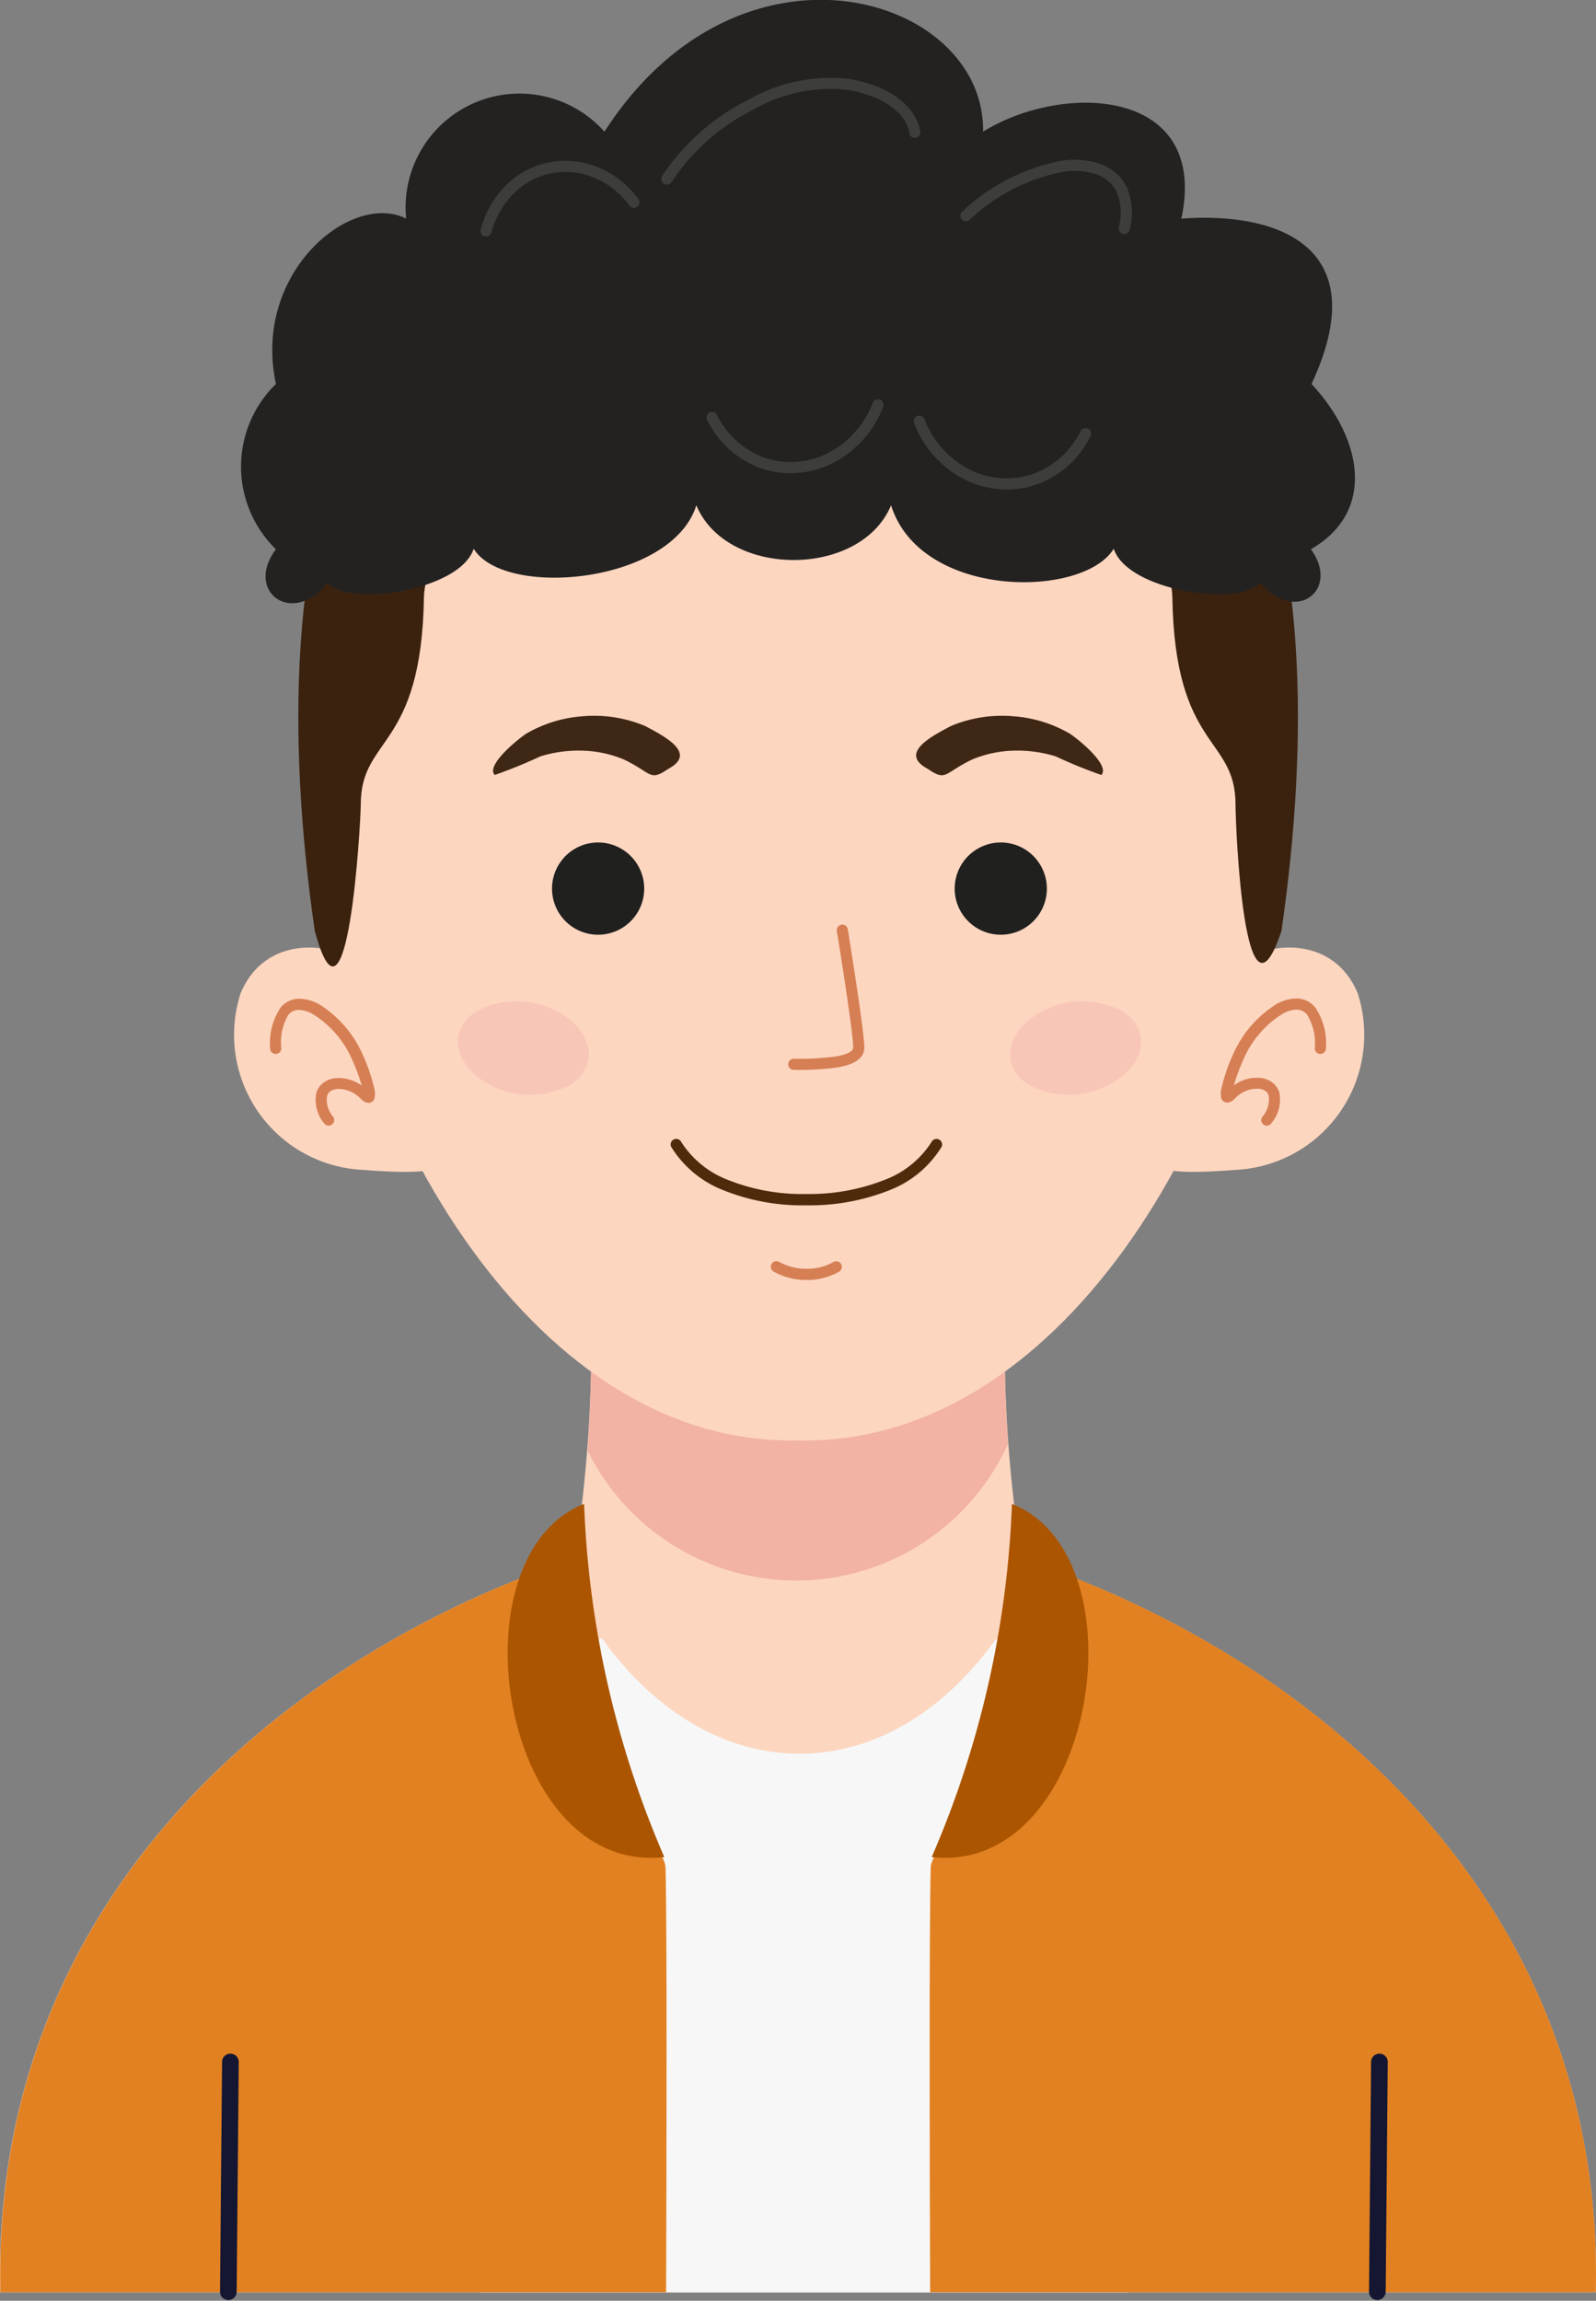 <svg id="Group_1371" data-name="Group 1371" xmlns="http://www.w3.org/2000/svg" width="33.245" height="47.907" viewBox="0 0 33.245 47.907">
  <rect x="0" y="0" width="33.245" height="47.907" fill="#808080" stroke="none"/>
  <path id="Path_6647" data-name="Path 6647" d="M530.048,164.644H513.429c-.192-8.5,6.346-13.431,11.96-15.272a28.876,28.876,0,0,0,.339-5.447h8.639a28.867,28.867,0,0,0,.339,5.447c5.614,1.841,12.152,6.774,11.96,15.272Z" transform="translate(-513.425 -116.911)" fill="#fdd6c0" fill-rule="evenodd"/>
  <path id="Path_6648" data-name="Path 6648" d="M566.81,174.252c-2.313,3.222-5.939,3.158-8.211-.016l-.837.327-1.724,4.276v9.02h13.539v-9.02l-1.97-4.276Z" transform="translate(-546.062 -140.125)" fill="#f7f7f7" fill-rule="evenodd"/>
  <path id="Path_6649" data-name="Path 6649" d="M536.748,113.279c-.04-.444-1.858-.969-2.464.485a2.816,2.816,0,0,0,2.544,3.675c2.06.162,1.454-.2,1.454-.2Z" transform="translate(-529.273 -93.079)" fill="#fdd6c0" fill-rule="evenodd"/>
  <path id="Path_6650" data-name="Path 6650" d="M618.4,113.279c.04-.444,1.858-.969,2.463.485a2.816,2.816,0,0,1-2.544,3.675c-2.059.162-1.454-.2-1.454-.2Z" transform="translate(-592.581 -93.079)" fill="#fdd6c0" fill-rule="evenodd"/>
  <path id="Path_6651" data-name="Path 6651" d="M574.465,150.6a4.843,4.843,0,0,1-8.755.137c.054-.78.072-1.514.075-2.08H574.4C574.4,149.186,574.417,149.868,574.465,150.6Z" transform="translate(-553.469 -120.531)" fill="#f2b3a4" fill-rule="evenodd"/>
  <path id="Path_6652" data-name="Path 6652" d="M551.168,73.207c-10.716.257-16.127-26.169,0-25.492C567.3,47.038,561.885,73.465,551.168,73.207Z" transform="translate(-534.546 -43.215)" fill="#fdd6c0" fill-rule="evenodd"/>
  <path id="Path_6653" data-name="Path 6653" d="M564.06,103.655a.96.96,0,1,1-1.342.216A.958.958,0,0,1,564.06,103.655Z" transform="translate(-551.038 -85.929)" fill="#20201e" fill-rule="evenodd"/>
  <path id="Path_6654" data-name="Path 6654" d="M598.758,103.655a.96.96,0,1,0,1.342.216A.958.958,0,0,0,598.758,103.655Z" transform="translate(-578.475 -85.929)" fill="#20201e" fill-rule="evenodd"/>
  <path id="Path_6655" data-name="Path 6655" d="M556.467,117.943c.547.42.571,1.035.053,1.373a1.791,1.791,0,0,1-1.927-.147c-.547-.42-.571-1.035-.053-1.373A1.791,1.791,0,0,1,556.467,117.943Z" transform="translate(-544.628 -96.733)" fill="#f8c6b6" fill-rule="evenodd"/>
  <path id="Path_6656" data-name="Path 6656" d="M603.722,117.943c-.547.42-.57,1.035-.053,1.373a1.791,1.791,0,0,0,1.927-.147c.547-.42.571-1.035.053-1.373A1.791,1.791,0,0,0,603.722,117.943Z" transform="translate(-582.255 -96.733)" fill="#f8c6b6" fill-rule="evenodd"/>
  <path id="Path_6657" data-name="Path 6657" d="M560.466,92.418c-.036-.016-.071-.03-.108-.044a2.763,2.763,0,0,0-1.226-.159,2.718,2.718,0,0,0-1.145.359c-.173.112-.85.66-.658.861a10.1,10.1,0,0,0,.95-.387,2.692,2.692,0,0,1,.884-.119,2.384,2.384,0,0,1,.81.165c.008,0,.057.024.068.029.565.275.514.451.9.187C561.534,92.994,560.923,92.656,560.466,92.418Z" transform="translate(-547.024 -77.298)" fill="#3f2716" fill-rule="evenodd"/>
  <path id="Path_6658" data-name="Path 6658" d="M595.656,92.418c.035-.016.071-.03.108-.044a2.763,2.763,0,0,1,1.226-.159,2.714,2.714,0,0,1,1.145.359c.174.112.85.66.658.861a10.1,10.1,0,0,1-.95-.387,2.691,2.691,0,0,0-.884-.119,2.386,2.386,0,0,0-.81.165c-.007,0-.057.024-.068.029-.565.275-.514.451-.9.187C594.587,92.994,595.2,92.656,595.656,92.418Z" transform="translate(-575.852 -77.298)" fill="#3f2716" fill-rule="evenodd"/>
  <path id="Path_6659" data-name="Path 6659" d="M578.534,129.855a.116.116,0,0,1,.2.116,2.206,2.206,0,0,1-1.079.9,4.5,4.5,0,0,1-1.731.317h-.011a4.415,4.415,0,0,1-1.723-.314,2.223,2.223,0,0,1-1.086-.9.116.116,0,0,1,.2-.117,2,2,0,0,0,.976.8,4.181,4.181,0,0,0,1.632.295h.01a4.268,4.268,0,0,0,1.641-.3A1.981,1.981,0,0,0,578.534,129.855Z" transform="translate(-559.121 -106.09)" fill="#4e2c0b" fill-rule="evenodd"/>
  <path id="Path_6660" data-name="Path 6660" d="M582.088,140.931a.116.116,0,1,1,.117-.2,1.142,1.142,0,0,0,.567.14,1.088,1.088,0,0,0,.556-.14.116.116,0,1,1,.12.2,1.321,1.321,0,0,1-.676.174A1.374,1.374,0,0,1,582.088,140.931Z" transform="translate(-565.969 -114.452)" fill="#d67f54" fill-rule="evenodd"/>
  <path id="Path_6661" data-name="Path 6661" d="M583.673,113.8a.116.116,0,0,1,0-.232,5.673,5.673,0,0,0,.87-.046c.211-.036.367-.093.367-.19,0-.334-.339-2.412-.34-2.418a.116.116,0,1,1,.229-.036c0,.006.343,2.106.343,2.454,0,.245-.238.363-.561.418A5.808,5.808,0,0,1,583.673,113.8Z" transform="translate(-567.138 -91.523)" fill="#d67f54" fill-rule="evenodd"/>
  <path id="Path_6662" data-name="Path 6662" d="M624.248,118.4a.116.116,0,1,1-.232,0,1.131,1.131,0,0,0-.159-.7.278.278,0,0,0-.216-.107.636.636,0,0,0-.316.1,2.089,2.089,0,0,0-.795.938,4.356,4.356,0,0,0-.2.539.822.822,0,0,1,.541-.157.515.515,0,0,1,.251.09.411.411,0,0,1,.156.219.761.761,0,0,1-.16.629.116.116,0,1,1-.192-.129.553.553,0,0,0,.131-.434.183.183,0,0,0-.069-.1.285.285,0,0,0-.138-.048.638.638,0,0,0-.5.208.248.248,0,0,1-.118.074.127.127,0,0,1-.168-.112v-.006a.4.4,0,0,1,0-.136,3.63,3.63,0,0,1,.246-.734,2.341,2.341,0,0,1,.893-1.047.864.864,0,0,1,.435-.127.5.5,0,0,1,.391.193A1.329,1.329,0,0,1,624.248,118.4Z" transform="translate(-596.629 -96.57)" fill="#d67f54" fill-rule="evenodd"/>
  <path id="Path_6663" data-name="Path 6663" d="M537.69,118.4a.116.116,0,1,1-.232,0,1.333,1.333,0,0,1,.212-.841.5.5,0,0,1,.391-.193.866.866,0,0,1,.436.127,2.341,2.341,0,0,1,.893,1.047,3.641,3.641,0,0,1,.246.734.39.39,0,0,1,0,.136v.006a.127.127,0,0,1-.168.112.247.247,0,0,1-.118-.074.638.638,0,0,0-.5-.208.284.284,0,0,0-.138.048.182.182,0,0,0-.069.1.551.551,0,0,0,.13.434.116.116,0,1,1-.193.129.761.761,0,0,1-.16-.629.409.409,0,0,1,.156-.219.513.513,0,0,1,.25-.09.822.822,0,0,1,.541.157,4.359,4.359,0,0,0-.2-.539,2.091,2.091,0,0,0-.8-.938.636.636,0,0,0-.316-.1.277.277,0,0,0-.216.107A1.128,1.128,0,0,0,537.69,118.4Z" transform="translate(-531.831 -96.57)" fill="#d67f54" fill-rule="evenodd"/>
  <path id="Path_6664" data-name="Path 6664" d="M540.3,58.191c-1.164-8.069.277-16.24,10.069-16.24s11.233,8.171,10.069,16.24c-.77,2.329-.957-2.125-.958-2.633,0-1.422-1.265-1.136-1.316-4.314-.058-3.594-15.531-3.588-15.589,0-.051,3.178-1.316,2.893-1.316,4.314C541.256,55.978,540.984,60.73,540.3,58.191Z" transform="translate(-533.744 -38.81)" fill="#3b220f" fill-rule="evenodd"/>
  <path id="Path_6665" data-name="Path 6665" d="M544.359,39.056c-.512,1.635-4,1.946-4.638.905-.295.9-2.694,1.21-3.041.7-.719.936-1.746.2-1.078-.689a2.4,2.4,0,0,1,0-3.442c-.5-2.307,1.559-4.021,2.712-3.443a2.372,2.372,0,0,1,4.131-1.81c2.831-4.4,7.936-2.838,7.886,0,1.673-1.038,4.711-.917,4.131,1.81,2-.145,4.051.573,2.711,3.443,1.07,1.15,1.339,2.664-.013,3.442.619.851-.322,1.575-1.066.689-.351.514-2.745.2-3.041-.7-.633,1.039-4.023,1.055-4.638-.905C547.783,40.576,544.992,40.576,544.359,39.056Z" transform="translate(-529.854 -28.535)" fill="#232221" fill-rule="evenodd"/>
  <path id="Path_6666" data-name="Path 6666" d="M527.3,180.7c.01-2.811.02-7.7-.012-8.836-.017-.614-1.759-1.5-2.068-2.479-.446-1.415.578-3.18.266-4.495-.028.182-.058.362-.092.538-5.614,1.841-12.152,6.774-11.96,15.272Z" transform="translate(-513.425 -132.97)" fill="#e28121" fill-rule="evenodd"/>
  <path id="Path_6667" data-name="Path 6667" d="M560.184,162.293a20.364,20.364,0,0,0,1.671,7.355C558.441,170.026,557.413,163.388,560.184,162.293Z" transform="translate(-548.017 -130.978)" fill="#ac5500" fill-rule="evenodd"/>
  <path id="Path_6668" data-name="Path 6668" d="M596.15,180.7c-.011-2.811-.02-7.7.012-8.836.018-.614,1.759-1.5,2.068-2.479.446-1.415-.578-3.18-.266-4.495.028.182.058.362.092.538,5.614,1.841,12.152,6.774,11.96,15.272Z" transform="translate(-576.775 -132.97)" fill="#e28121" fill-rule="evenodd"/>
  <path id="Path_6669" data-name="Path 6669" d="M597.993,162.293a20.361,20.361,0,0,1-1.672,7.355C599.735,170.026,600.763,163.388,597.993,162.293Z" transform="translate(-576.914 -130.978)" fill="#ac5500" fill-rule="evenodd"/>
  <path id="Path_6670" data-name="Path 6670" d="M533.049,211.313a.174.174,0,0,1,.347,0l-.043,4.809a.174.174,0,0,1-.347,0Z" transform="translate(-528.423 -168.39)" fill="#141632" fill-rule="evenodd"/>
  <path id="Path_6671" data-name="Path 6671" d="M635.275,211.313a.174.174,0,0,1,.347,0l-.043,4.809a.174.174,0,0,1-.347,0Z" transform="translate(-606.715 -168.39)" fill="#141632" fill-rule="evenodd"/>
  <path id="Path_6672" data-name="Path 6672" d="M572.481,37.584a.116.116,0,0,1-.2-.12,4.634,4.634,0,0,1,1.8-1.592,3.447,3.447,0,0,1,2.132-.429c1.377.262,1.446,1.084,1.446,1.086a.116.116,0,1,1-.23.022s-.054-.652-1.259-.881a3.218,3.218,0,0,0-1.983.407A4.387,4.387,0,0,0,572.481,37.584Z" transform="translate(-558.49 -33.796)" fill="#3d3d3c" fill-rule="evenodd"/>
  <path id="Path_6673" data-name="Path 6673" d="M556.409,44.323a.116.116,0,1,1-.223-.063,2,2,0,0,1,.7-1.066,1.748,1.748,0,0,1,.744-.329,1.779,1.779,0,0,1,.808.04,1.964,1.964,0,0,1,1.024.717.116.116,0,1,1-.184.14,1.736,1.736,0,0,0-.9-.634,1.546,1.546,0,0,0-.7-.035,1.514,1.514,0,0,0-.646.285A1.773,1.773,0,0,0,556.409,44.323Z" transform="translate(-546.171 -39.488)" fill="#3d3d3c" fill-rule="evenodd"/>
  <path id="Path_6674" data-name="Path 6674" d="M599.048,44.008a.116.116,0,0,1-.154-.173,4.155,4.155,0,0,1,2.039-1.055,1.7,1.7,0,0,1,.859.066.946.946,0,0,1,.546.507,1.386,1.386,0,0,1,.049.854.116.116,0,1,1-.227-.048,1.163,1.163,0,0,0-.035-.713.717.717,0,0,0-.416-.384,1.477,1.477,0,0,0-.742-.052A3.922,3.922,0,0,0,599.048,44.008Z" transform="translate(-578.855 -39.426)" fill="#3d3d3c" fill-rule="evenodd"/>
  <path id="Path_6675" data-name="Path 6675" d="M576.282,64.456a.116.116,0,0,1,.206-.106,1.79,1.79,0,0,0,.922.87,1.657,1.657,0,0,0,.708.116,1.743,1.743,0,0,0,.7-.192,1.975,1.975,0,0,0,.921-1.045.116.116,0,0,1,.215.086,2.2,2.2,0,0,1-1.029,1.165,1.976,1.976,0,0,1-.8.217,1.894,1.894,0,0,1-.807-.132A2.02,2.02,0,0,1,576.282,64.456Z" transform="translate(-561.556 -55.717)" fill="#3d3d3c" fill-rule="evenodd"/>
  <path id="Path_6676" data-name="Path 6676" d="M598.215,65.795a.116.116,0,0,1,.206.106,2.021,2.021,0,0,1-1.043.979,1.893,1.893,0,0,1-.807.132,1.971,1.971,0,0,1-.8-.217,2.2,2.2,0,0,1-1.03-1.165.116.116,0,0,1,.215-.086,1.975,1.975,0,0,0,.92,1.045,1.747,1.747,0,0,0,.7.192,1.658,1.658,0,0,0,.707-.115A1.791,1.791,0,0,0,598.215,65.795Z" transform="translate(-575.702 -56.823)" fill="#3d3d3c" fill-rule="evenodd"/>
</svg>
